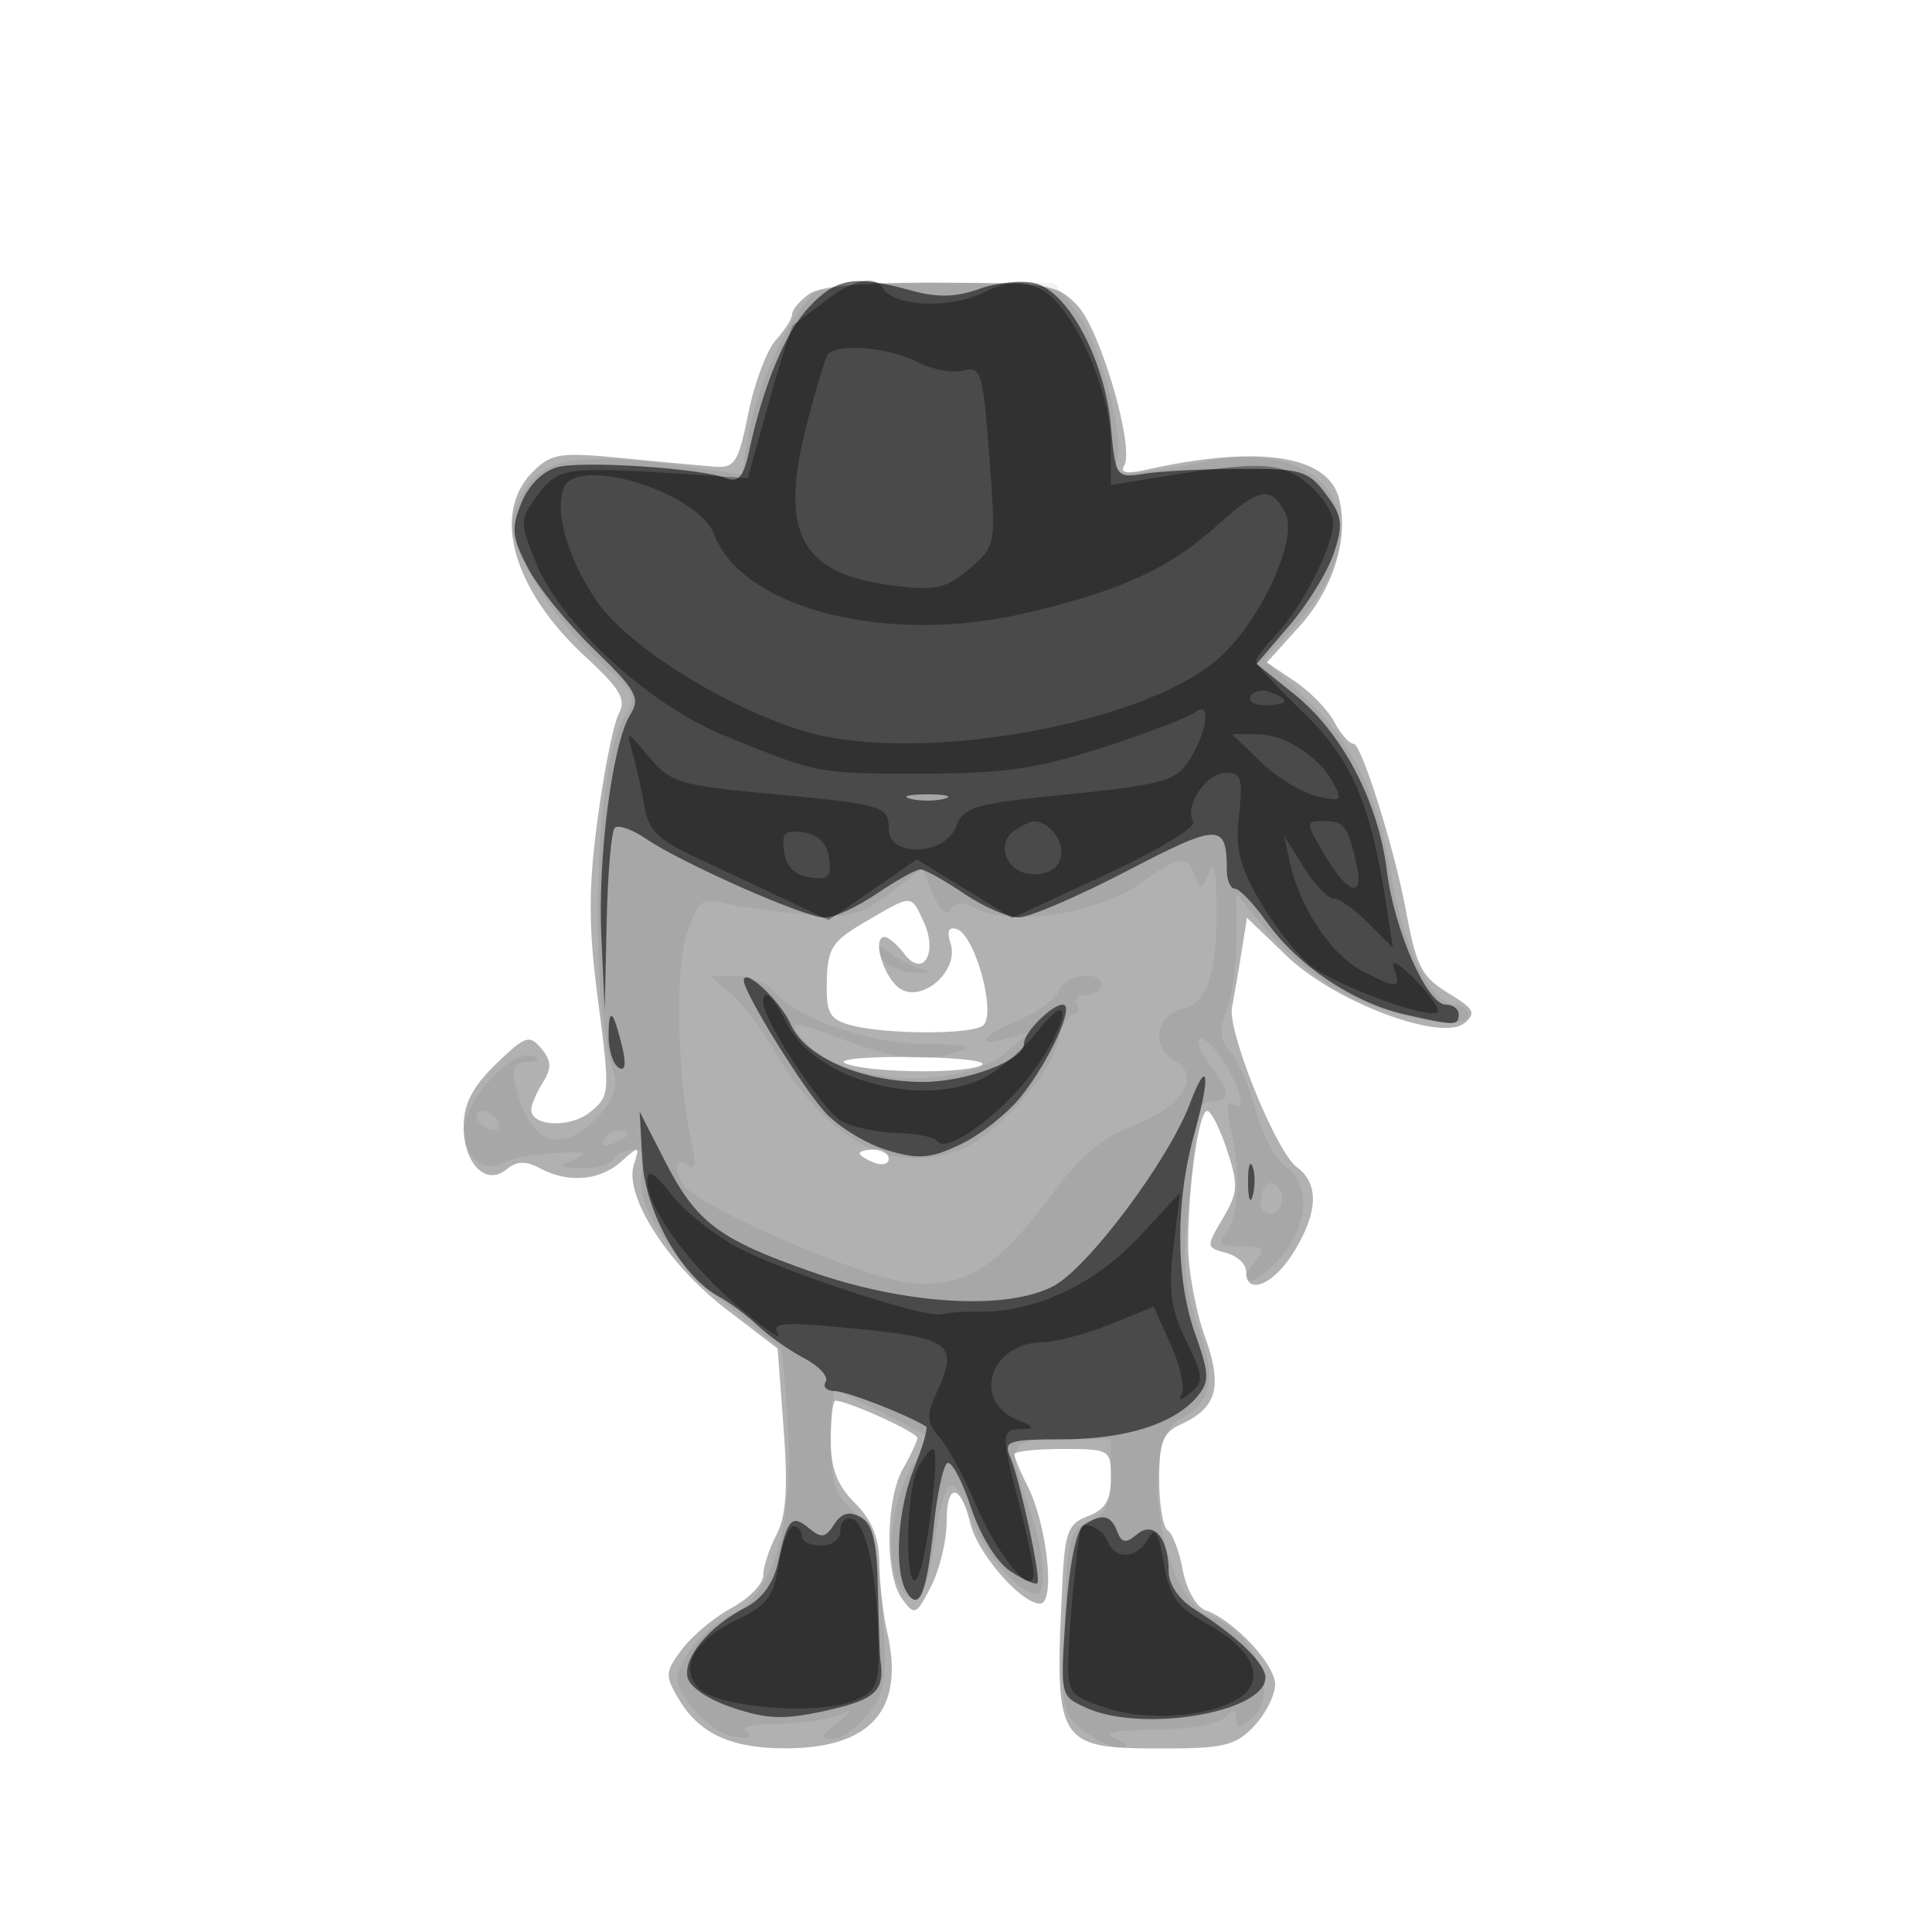 <svg xmlns="http://www.w3.org/2000/svg" width="200" height="200" fill="#000000"><path fill-opacity=".306" fill-rule="evenodd" d="M83.722 30.461c-.947.693-1.722 1.624-1.722 2.071 0 .446-.76 1.65-1.688 2.676-.929 1.026-2.209 4.436-2.846 7.579-1.042 5.14-1.399 5.693-3.562 5.518a951 951 0 0 1-9.519-.886c-6.442-.624-7.316-.488-9.25 1.446-4.287 4.287-2.015 12.225 5.476 19.131 3.617 3.333 4.243 4.408 3.441 5.907-.539 1.007-1.526 5.929-2.193 10.937-.963 7.238-.951 11.103.062 18.844 1.238 9.458 1.214 9.788-.82 11.435-2.062 1.67-6.101 1.505-6.101-.249 0-.494.535-1.754 1.19-2.802.936-1.5.903-2.251-.158-3.53-1.219-1.468-1.668-1.313-4.69 1.615-2.41 2.336-3.342 4.126-3.342 6.421 0 3.909 2.311 6.242 4.436 4.479 1.046-.868 1.98-.901 3.434-.122 2.935 1.57 6.207 1.306 8.434-.681 1.887-1.684 1.937-1.67 1.306.358-1.002 3.224 3.548 10.305 9.602 14.944l5.288 4.053.623 8.329c.457 6.115.259 9.025-.744 10.947-.752 1.441-1.369 3.336-1.373 4.212-.003.875-1.469 2.383-3.256 3.35s-4.105 2.899-5.149 4.294c-1.753 2.339-1.779 2.736-.341 5.149 2.131 3.572 5.37 5.082 10.943 5.099q13.404.043 10.647-11.985c-.441-1.925-.813-5.167-.826-7.205-.017-2.596-.772-4.452-2.524-6.204-1.843-1.843-2.5-3.564-2.5-6.546 0-2.225.216-4.045.48-4.045 1.267 0 8.516 3.296 8.485 3.859-.02.352-.679 1.766-1.465 3.141-1.833 3.206-1.905 11.064-.124 13.499 1.305 1.785 1.459 1.72 3-1.259.893-1.727 1.624-4.765 1.624-6.749 0-4.071 1.428-3.926 2.461.25.772 3.124 5.253 8.259 7.207 8.259 1.61 0 .738-8.136-1.309-12.2-.747-1.486-1.359-2.948-1.359-3.25s2.25-.55 5-.55c4.898 0 5 .062 5 3.025 0 2.261-.598 3.252-2.368 3.925-2.094.796-2.402 1.63-2.671 7.225-.792 16.496-.586 16.825 10.556 16.825 6.165 0 7.43-.315 9.309-2.314 1.196-1.273 2.174-3.214 2.174-4.313 0-2.089-4.278-6.652-7.195-7.674-.954-.334-1.987-2.152-2.363-4.157-.368-1.96-1.068-3.811-1.555-4.112-.488-.301-.887-2.665-.887-5.252 0-3.855.391-4.882 2.168-5.691 3.839-1.747 4.436-3.905 2.542-9.189-.946-2.639-1.718-6.873-1.715-9.408.007-6.169 1.108-13.89 1.981-13.89.387 0 1.307 1.827 2.044 4.06 1.19 3.608 1.142 4.396-.437 7.069-1.738 2.943-1.732 3.019.32 3.556 1.153.302 2.097 1.171 2.097 1.932 0 2.552 2.817 1.415 4.918-1.985 2.548-4.122 2.653-7.097.313-8.825-2.133-1.576-7.191-14.08-6.694-16.55.194-.966.622-3.442.952-5.502l.6-3.744 4.123 3.962c4.949 4.756 16.01 8.917 18.409 6.926 1.203-.998.961-1.475-1.505-2.975-2.988-1.817-3.459-2.725-4.626-8.924-1.19-6.323-4.559-17-5.363-17-.434 0-1.337-1.023-2.006-2.274-.67-1.251-2.513-3.145-4.096-4.209l-2.88-1.936 3.371-3.731c3.504-3.878 5.134-9.124 4.107-13.217-1.137-4.529-8.356-5.608-20.022-2.993-1.972.442-2.683.302-2.225-.44 1.104-1.785-2.435-13.971-4.796-16.52-2.058-2.219-2.901-2.364-14.162-2.419-8.132-.04-12.526.345-13.696 1.2m5.869 64.957c-3.435 2.003-3.92 2.747-4 6.135-.078 3.297.271 3.957 2.409 4.552 3.466.964 12.245 1.026 13.708.096 1.517-.963-.714-9.37-2.658-10.018-.85-.283-1.058.215-.641 1.531.877 2.763-2.881 6.106-5.218 4.642C91.513 101.304 90.21 97 91.57 97c.39 0 1.313.787 2.051 1.75 1.934 2.524 3.496-.087 1.993-3.331-1.327-2.864-1.114-2.864-6.023-.001m-2.024 14.684c2.516.986 12.6 1.08 14.083.133.633-.404-2.712-.77-7.433-.812-4.837-.044-7.739.253-6.65.679M89 119.393c0 .216.675.652 1.5.969s1.5.139 1.5-.393c0-.533-.675-.969-1.5-.969s-1.5.177-1.5.393"/><path fill-opacity=".056" fill-rule="evenodd" d="M84.589 30.21c-2.246 1.257-6.204 9.436-7.066 14.6l-.719 4.309-5.652-.808c-9.989-1.429-14.156-1.025-16.265 1.58C53.849 51.173 53 53.209 53 54.415c0 2.97 4.825 10.363 9.352 14.328 3.457 3.029 3.608 3.394 2.278 5.5-3.086 4.889-3.783 28.399-1.093 36.873.445 1.402-.068 2.821-1.617 4.469-3.762 4.004-7.004 2.914-8.448-2.841-.563-2.242-.349-2.758 1.17-2.823 1.186-.05 1.377-.271.528-.61-2.094-.836-7.17 4.665-7.17 7.769 0 2.811 2.28 4.492 4.34 3.199.638-.401 2.96-.821 5.16-.934 2.996-.153 3.498.011 2 .655-1.786.767-1.712.867.691.93 1.48.038 2.969-.38 3.309-.93s1.297-1 2.126-1c1.047 0 1.317.604.882 1.974-1.018 3.208 2.36 8.767 8.372 13.778 3.091 2.577 5.747 4.751 5.901 4.831.155.081.506 3.613.78 7.85.663 10.248-1.546 17.728-5.816 19.699-1.631.752-3.687 2.593-4.57 4.091-1.508 2.558-1.48 2.892.46 5.5 1.136 1.527 3.146 2.909 4.465 3.07 1.484.182 1.944-.018 1.205-.524-.707-.485.516-.822 3-.827 2.307-.004 5.095-.367 6.195-.807 1.971-.787 1.972-.775.059.783-1.626 1.325-1.678 1.582-.323 1.582.89 0 2.534-1.164 3.653-2.587 1.796-2.283 1.969-3.544 1.468-10.75-.485-6.99-.911-8.456-2.962-10.201-1.96-1.667-2.395-2.984-2.395-7.25 0-2.866.211-5.212.469-5.212.447 0 8.608 4.024 9.416 4.643.212.162-.34 1.402-1.226 2.755-2.273 3.469-3.124 9.865-1.673 12.576 1.675 3.129 3.063 1.365 3.861-4.904.359-2.826 1.058-5.235 1.552-5.354.495-.119 1.494 1.501 2.221 3.6 1.2 3.467 4.753 7.567 6.63 7.651 1.229.054.855-4.419-.75-8.967-2.335-6.618-2.144-7 3.5-7h5v3.763c0 2.943-.49 3.978-2.25 4.75-2.067.907-2.277 1.754-2.579 10.423-.311 8.894-.196 9.538 2 11.228 1.281.985 3.004 1.77 3.829 1.743.984-.031.812-.343-.5-.907-1.423-.612-.256-.88 4.05-.93 3.328-.038 6.59-.61 7.25-1.27.933-.933 1.2-.906 1.2.122 0 1.063.295 1.078 1.5.078 3.155-2.618.595-8.969-4.337-10.76-4.99-1.812-7.44-17.951-3.079-20.285 3.403-1.821 3.874-4.14 1.951-9.6-1.484-4.213-1.652-6.461-.969-12.975.454-4.334.85-8.442.88-9.13.03-.687.729-1.25 1.554-1.25 1.866 0 1.858-.943-.032-3.441-1.917-2.535-1.897-4.131.028-2.206 1.993 1.993 3.95 7.04 2.345 6.049-.837-.518-.943.22-.386 2.693 1.008 4.476.751 8.952-.607 10.589-.859 1.034-.504 1.316 1.652 1.316 2.346 0 2.561.222 1.48 1.524-2.376 2.864-.089 2.715 2.437-.159 3.019-3.432 3.325-7.732.682-9.583-1.045-.732-2.437-3.345-3.093-5.807-.656-2.461-1.838-5.2-2.627-6.085-1.098-1.232-1.194-2.246-.407-4.315.565-1.488 1.028-4.803 1.028-7.368v-4.663l3.074 3.729c1.69 2.051 4.953 4.818 7.25 6.15 4.708 2.729 13.676 4.493 13.676 2.691 0-.613-.638-1.114-1.418-1.114-2.381 0-5.414-6.188-6.565-13.393-1.344-8.416-4.108-14.006-9.247-18.705l-3.936-3.597 3.114-3.403c9.611-10.501 4.107-20.01-9.851-17.016-6.423 1.377-9.405 1.421-8.603.124 1.156-1.871-1.483-12.307-3.921-15.503l-2.44-3.199H97.667c-6.306 0-12.191.406-13.078.902m33.293 61.347c-4.158 2.959-13.292 4.364-16.657 2.563-1.565-.837-2.284-.833-2.808.015-.44.711-1.121.13-1.811-1.544L95.5 89.908 92 92.532c-3.072 2.303-4.172 2.561-9 2.105-3.025-.285-6.653-.807-8.063-1.159-2.301-.574-2.698-.232-3.877 3.341-1.254 3.8-.904 15.471.663 22.08.392 1.653.212 2.179-.577 1.691-1.298-.802-1.491.319-.36 2.098 1.409 2.216 18.577 9.64 23.353 10.099 5.787.556 9.134-1.535 14.859-9.285 2.876-3.892 5.122-5.764 8.433-7.029 4.923-1.88 6.954-5.118 4.183-6.669-2.474-1.385-1.998-4.669.777-5.366 2.689-.675 3.654-3.758 3.539-11.313-.048-3.171-.308-4.019-.825-2.698-.676 1.724-.823 1.75-1.399.25-.859-2.24-1.595-2.128-5.824.88M91.164 99c.27.825 1.806 1.581 3.413 1.679 1.836.113 2.18-.02.923-.357-1.1-.296-2.636-1.051-3.413-1.68-1.11-.897-1.307-.821-.923.358m-15.573 3.772c1.15.951 3.133 3.528 4.407 5.728 5.521 9.535 12.296 13.25 19.295 10.582 3.668-1.399 9.491-7.822 10.258-11.316.335-1.521 1.049-2.766 1.587-2.766.539 0 .702-.45.362-1s.084-1 .941-1 1.559-.45 1.559-1c0-1.611-3.73-1.147-4.379.545-.326.85-2.174 2.206-4.107 3.014-3.92 1.638-4.746 2.915-1.264 1.956l2.25-.621-2.253 1.966c-4.692 4.093-16.776 3.528-20.852-.976-2.043-2.257-1.597-2.32 3.335-.469 5.895 2.212 8.628 2.591 11.816 1.639 2.558-.764 2.195-.894-2.713-.968-5.953-.09-13.42-2.679-15.72-5.449-.747-.901-2.54-1.627-3.985-1.615l-2.628.022zM49.5 116c.34.55 1.068 1 1.618 1s.722-.45.382-1-1.068-1-1.618-1-.722.45-.382 1m13.007 1.989c-.35.566.051.734.941.393 1.732-.665 2.049-1.382.611-1.382-.518 0-1.216.445-1.552.989m68.169 5.412c-.324.844-.189 1.782.299 2.083 1.307.808 2.416-1.493 1.271-2.638-.64-.64-1.185-.448-1.57.555"/><path fill-opacity=".557" fill-rule="evenodd" d="M83.785 31.75c-2.499 2.654-4.78 8.143-6.264 15.071-.546 2.551-1.094 3.171-2.366 2.677-2.66-1.033-14.711-1.826-17.419-1.147-1.501.377-2.983 1.83-3.746 3.674-1.09 2.631-1.004 3.554.623 6.708 1.038 2.012 4.129 5.825 6.869 8.475 4.398 4.253 4.84 5.047 3.765 6.768-1.854 2.969-3.384 14.764-2.993 23.085l.349 7.439.198-9.083c.11-4.996.486-9.37.836-9.721.351-.35 1.813.162 3.25 1.139C70.65 89.392 83.354 95 85.383 95c.948 0 3.379-1.125 5.402-2.5s4.049-2.5 4.5-2.5c.452 0 2.477 1.125 4.5 2.5s4.587 2.486 5.697 2.468c1.11-.017 6.162-2.19 11.226-4.83C126.215 85.185 127 85.18 127 90.082c0 1.055.378 1.918.84 1.918s1.949 1.557 3.303 3.461c3.184 4.474 8.877 8.302 14.162 9.522 5.323 1.229 5.695 1.23 5.695.017 0-.55-.595-1-1.323-1-1.954 0-5.352-7.717-6.116-13.887-.881-7.12-4.611-14.255-9.51-18.193l-3.974-3.193 3.432-4.009c1.888-2.205 3.946-5.568 4.575-7.473.988-2.995.875-3.821-.834-6.104-1.808-2.414-2.569-2.638-8.864-2.609-3.787.017-8.236.242-9.886.5-2.979.465-3.004.429-3.515-5.032-.631-6.741-4.41-13.818-7.838-14.678-1.347-.338-3.943-.074-5.77.586-2.427.878-4.339.919-7.099.152-5.781-1.605-7.679-1.299-10.493 1.69M94.25 82.689c.963.252 2.537.252 3.5 0 .963-.251.175-.457-1.75-.457s-2.713.206-1.75.457M77 101.507c0 1.262 6.17 11.241 8.474 13.704 1.394 1.491 4.268 3.231 6.387 3.865 3.241.972 4.441.875 7.573-.612 2.047-.971 4.867-3.202 6.267-4.956 2.967-3.718 5.599-9.508 4.322-9.508-1.152 0-4.023 2.887-4.023 4.046 0 1.712-5.913 3.954-10.43 3.954-6.333 0-12.206-2.556-13.717-5.969-1.077-2.433-4.853-5.953-4.853-4.524m-14 5.767c0 1.435.468 2.897 1.04 3.251.682.421.806-.333.359-2.191-.92-3.832-1.399-4.194-1.399-1.06m60.168 7.001c-2.195 5.822-10.528 16.961-14.106 18.855-4.826 2.555-15.316 1.938-25.05-1.472-9.607-3.365-11.924-5.111-15.152-11.416l-2.641-5.157.269 4.978c.287 5.327 4.055 12.087 7.876 14.132 1.106.592 2.938 1.953 4.073 3.025s3.315 2.606 4.846 3.407c1.53.802 2.516 1.889 2.191 2.416s.094.957.933.957c1.205 0 7.568 2.472 9.468 3.679.207.131-.356 2.066-1.25 4.3-1.756 4.39-2.116 10.697-.735 12.878 1.277 2.015 2.036.148 2.762-6.803.352-3.364.987-6.331 1.411-6.593s1.525 1.794 2.447 4.569c.986 2.968 2.68 5.704 4.114 6.643 1.341.879 2.586 1.424 2.766 1.212.41-.481-1.818-10.767-2.845-13.135-.676-1.559-.089-1.75 5.38-1.75 6.577 0 11.685-1.617 14.026-4.44 1.273-1.535 1.244-2.333-.235-6.498-2.042-5.748-2.054-13.708-.031-20.886 1.683-5.972 1.348-7.849-.517-2.901m6.027 8.225c.02 1.65.244 2.204.498 1.231s.237-2.323-.037-3-.481.119-.461 1.769m-42.85 35.315c-.875 1.388-1.318 1.452-2.611.38-1.779-1.477-2.223-.981-3.2 3.572-.451 2.104-1.651 3.759-3.37 4.648-3.735 1.932-6.401 5.12-6.002 7.178.201 1.034 2.12 2.335 4.724 3.203 3.614 1.204 5.33 1.25 9.75.261 5.048-1.13 5.977-2.021 5.495-5.268-.058-.392-.169-3.67-.248-7.285-.109-5.017-.538-6.784-1.813-7.467-1.183-.633-1.978-.406-2.725.778m25.868.032c-.795.504-1.515 4.046-1.883 9.264-.595 8.43-.591 8.449 2.084 9.668 5.825 2.654 18.586.505 18.586-3.13 0-1.442-3.045-4.376-7.25-6.987-1.652-1.026-2.756-2.597-2.765-3.935-.025-3.553-1.539-5.342-3.292-3.887-1.164.966-1.578.902-2.045-.314-.655-1.708-1.538-1.882-3.435-.679"/><path fill-opacity=".338" fill-rule="evenodd" d="M85.385 31.186a474 474 0 0 1-3.254 2.452c-.203.147-1.351 3.775-2.551 8.064L77.399 49.5l-4.95-.324c-13.946-.914-14.594-.837-16.721 1.998-1.942 2.59-1.951 2.812-.28 6.988 2.554 6.383 11.68 14.78 19.552 17.989 9.733 3.967 9.666 3.955 20.659 3.932 8.341-.017 11.754-.518 18.533-2.716 4.569-1.482 8.877-3.131 9.572-3.665 1.715-1.317 1.162 2.273-.806 5.228-1.26 1.893-2.929 2.339-12.291 3.284-9.862.996-10.911 1.299-11.701 3.375-1.14 2.998-6.966 3.189-6.966.227 0-2.395-.504-2.543-12.454-3.659-9.192-.859-10.137-1.149-12.355-3.794-2.373-2.83-2.393-2.834-1.692-.363.39 1.375.935 3.85 1.211 5.5.4 2.393 1.441 3.439 5.146 5.172 2.554 1.194 6.733 3.162 9.285 4.372l4.641 2.202 4.565-3.141 4.565-3.141L99.846 92l4.934 3.036 9.684-4.494c5.391-2.502 9.409-4.939 9.063-5.498-.975-1.579 1.35-5.044 3.385-5.044 1.584 0 1.773.613 1.349 4.374-.396 3.519.038 5.279 2.221 9.004 1.492 2.547 3.819 5.501 5.172 6.564 2.564 2.017 11.805 5.466 13.1 4.89.411-.183-.567-1.682-2.173-3.332-1.741-1.79-2.661-2.294-2.281-1.25.776 2.13.398 2.162-3.253.274-3.18-1.644-6.441-6.463-7.461-11.024l-.67-3 2.027 3.25c1.115 1.788 2.505 3.25 3.088 3.25s2.208 1.148 3.611 2.551l2.551 2.551-.664-4.301c-1.649-10.678-3.584-15.181-8.619-20.054-2.7-2.614-4.91-4.996-4.91-5.292s.939-1.532 2.087-2.747c2.742-2.901 5.913-9.119 5.913-11.596 0-1.082-1.238-2.944-2.75-4.138-2.83-2.233-4.933-2.281-16.5-.374l-3.75.619-.01-4.36c-.012-5.661-4.095-14.494-7.394-15.997-1.988-.906-3.196-.805-5.939.497-3.433 1.629-9.095 1.359-10.237-.488-.894-1.447-2.993-.99-6.035 1.315m.264 5.573c-.258.418-1.219 3.652-2.135 7.188-2.928 11.299-.598 15.545 9.168 16.702 4.236.501 5.324.249 7.683-1.782 2.742-2.362 2.746-2.387 2.042-11.695-.657-8.68-.845-9.291-2.71-8.803-1.102.288-3.262-.127-4.801-.923-2.979-1.54-8.468-1.948-9.247-.687M58.35 50.531c-.945 2.461.386 7.113 3.291 11.502 3.061 4.626 12.782 10.835 21.202 13.541 11.157 3.585 34.279-.195 42.821-7.001 4.489-3.577 8.853-12.739 7.379-15.493-1.533-2.865-2.689-2.632-7.209 1.451-4.846 4.378-10.114 6.751-20.003 9.011-14.169 3.238-28.992-.575-31.892-8.203-1.671-4.394-14.258-8.276-15.589-4.808m71.123 21.513c-.325.526.336.956 1.468.956 2.415 0 2.658-.556.591-1.349-.807-.31-1.734-.133-2.059.393m1.046 6.838c1.64 1.584 4.242 3.174 5.783 3.532 2.556.593 2.71.476 1.743-1.331-1.509-2.819-5.071-5.083-7.998-5.083h-2.509zm-25.367 7.003c-2.229 1.412-.946 4.615 1.848 4.615 1.625 0 2.597-.645 2.835-1.88.311-1.618-1.246-3.589-2.835-3.589-.275 0-1.107.384-1.848.854m31.981 2.615c2.469 4.185 4.162 4.576 3.248.75-.919-3.844-1.245-4.25-3.406-4.25-1.847 0-1.842.112.158 3.5m-55.963-.33q.33 2.33 2.66 2.66c1.939.275 2.275-.061 2-2q-.33-2.33-2.66-2.66c-1.939-.275-2.275.061-2 2m-2.161 15.58c.024 1.9 6.219 11.302 8.117 12.317 1.169.626 3.757 1.174 5.75 1.217s3.867.433 4.163.865c.934 1.363 6.777-2.912 9.931-7.266 3.766-5.199 4.146-8.828.431-4.113-1.417 1.798-3.865 3.936-5.439 4.75-6.354 3.285-17.436.332-20.421-5.441-1.533-2.964-2.551-3.901-2.532-2.329m-11.998 18.521c-.017 2.738 4.464 8.867 9.658 13.209 2.587 2.161 4.327 3.323 3.869 2.581-.685-1.108.488-1.225 6.564-.655 11.625 1.091 12.247 1.54 9.739 7.043-.938 2.06-.864 2.876.39 4.297.852.965 2.54 4.084 3.751 6.933 2.333 5.484 6.018 9.885 6.018 7.186 0-.795-.675-4.036-1.5-7.204-1.89-7.258-1.878-7.647.25-7.724 1.417-.052 1.349-.226-.361-.917-4.818-1.947-2.946-7.958 2.516-8.076 1.427-.031 4.606-.871 7.064-1.868l4.47-1.812 1.777 3.969c.977 2.183 1.467 4.486 1.088 5.118-.412.689-.053.635.897-.135 1.438-1.164 1.4-1.666-.404-5.401-1.6-3.31-1.858-5.214-1.319-9.716l.671-5.599-4.325 4.632c-4.492 4.811-10.674 7.707-16.324 7.646-1.65-.018-3.45.104-4 .272-1.499.455-15.343-4.009-20.652-6.661-2.558-1.278-5.816-3.8-7.239-5.606-1.915-2.43-2.59-2.823-2.598-1.512m28.024 29.663c-1.265 2.365-1.408 12.869-.156 11.516.963-1.041 2.537-13.45 1.706-13.45-.283 0-.98.87-1.55 1.934M87 158.417c0 .916-.842 1.583-2 1.583-1.1 0-2-.45-2-1s-.392-1-.872-1-1.157 1.78-1.505 3.955c-.523 3.273-1.242 4.245-4.162 5.631-4.59 2.177-6.231 5.073-4.089 7.215 1.944 1.944 12.074 2.781 15.878 1.311 2.481-.959 2.744-1.529 2.692-5.837-.083-6.879-1.256-12.546-2.696-13.026-.685-.229-1.246.297-1.246 1.168m24.901-.167c-.323.81-1.211 9.869-1.298 13.237-.098 3.793.091 4.051 3.897 5.316 4.399 1.463 11.161.897 13.988-1.17 2.562-1.874 1.187-4.886-3.414-7.471-3.262-1.834-4.019-2.877-4.605-6.346-.554-3.276-.898-3.8-1.635-2.484-1.161 2.075-3.429 2.165-4.196.168-.478-1.247-2.391-2.121-2.737-1.25"/></svg>